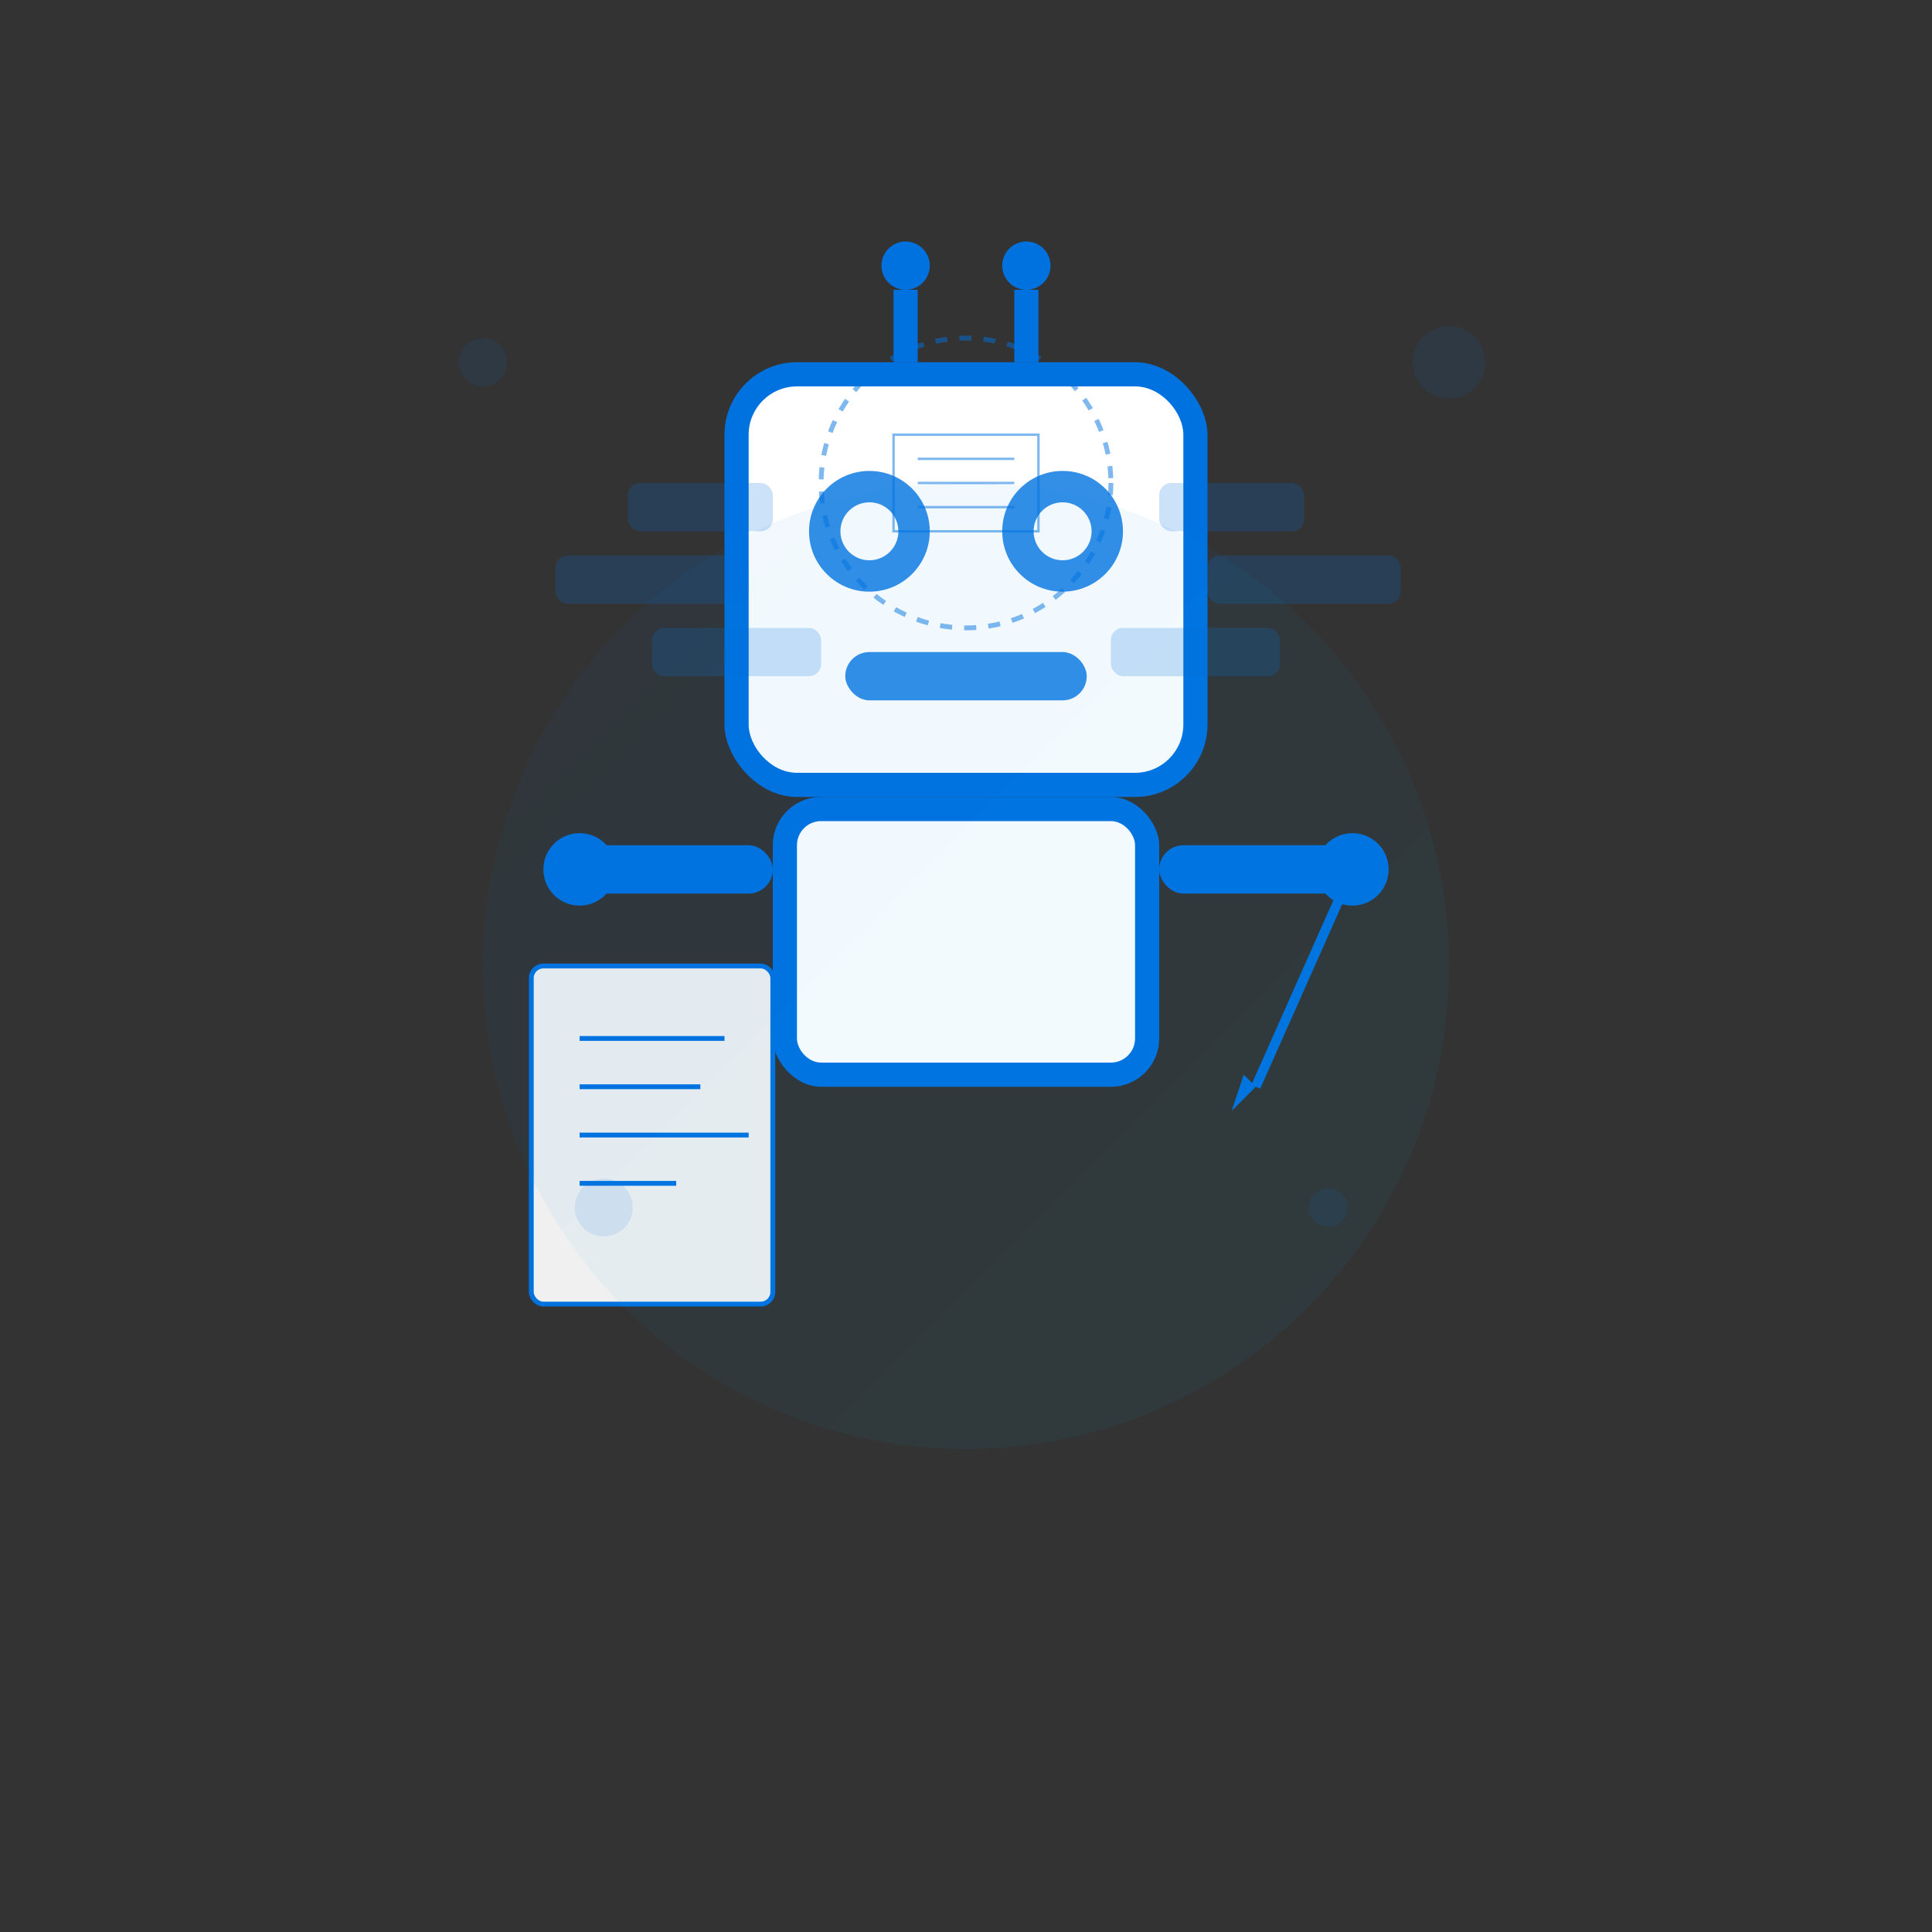 <svg xmlns="http://www.w3.org/2000/svg" viewBox="0 0 800 800" fill="none">
  <rect x="0" y="0" width="800" height="800" fill="#333333" stroke="none"/>
  <!-- Robot Head -->
  <rect x="300" y="150" width="200" height="180" rx="30" fill="#0072df" />
  <rect x="310" y="160" width="180" height="160" rx="20" fill="#ffffff" />
  
  <!-- Robot Eyes -->
  <circle cx="360" cy="220" r="25" fill="#0072df" opacity="0.8" />
  <circle cx="440" cy="220" r="25" fill="#0072df" opacity="0.8" />
  <circle cx="360" cy="220" r="12" fill="#ffffff" />
  <circle cx="440" cy="220" r="12" fill="#ffffff" />
  
  <!-- Robot Mouth -->
  <rect x="350" y="270" width="100" height="20" rx="10" fill="#0072df" opacity="0.8" />
  
  <!-- Robot Antennas -->
  <rect x="370" y="120" width="10" height="30" fill="#0072df" />
  <circle cx="375" cy="110" r="10" fill="#0072df" />
  <rect x="420" y="120" width="10" height="30" fill="#0072df" />
  <circle cx="425" cy="110" r="10" fill="#0072df" />
  
  <!-- Robot Body -->
  <rect x="320" y="330" width="160" height="120" rx="20" fill="#0072df" />
  <rect x="330" y="340" width="140" height="100" rx="10" fill="#ffffff" />
  
  <!-- Robot Arms -->
  <rect x="240" y="350" width="80" height="20" rx="10" fill="#0072df" />
  <rect x="480" y="350" width="80" height="20" rx="10" fill="#0072df" />
  <circle cx="240" cy="360" r="15" fill="#0072df" />
  <circle cx="560" cy="360" r="15" fill="#0072df" />
  
  <!-- Document and Pen -->
  <rect x="220" y="400" width="100" height="140" rx="5" fill="#f0f0f0" stroke="#0072df" stroke-width="2" />
  <line x1="240" y1="430" x2="300" y2="430" stroke="#0072df" stroke-width="2" />
  <line x1="240" y1="450" x2="290" y2="450" stroke="#0072df" stroke-width="2" />
  <line x1="240" y1="470" x2="310" y2="470" stroke="#0072df" stroke-width="2" />
  <line x1="240" y1="490" x2="280" y2="490" stroke="#0072df" stroke-width="2" />
  
  <!-- Pen in Robot Hand -->
  <line x1="560" y1="360" x2="520" y2="450" stroke="#0072df" stroke-width="4" />
  <polygon points="520,450 510,460 515,445" fill="#0072df" />
  
  <!-- AI Brain Elements -->
  <circle cx="400" cy="200" r="60" fill="none" stroke="#0072df" stroke-width="2" stroke-dasharray="5 5" opacity="0.5" />
  <path d="M370 180 L430 180 L430 220 L370 220 Z" stroke="#0072df" stroke-width="1" fill="none" opacity="0.5" />
  <path d="M380 190 L420 190 M380 200 L420 200 M380 210 L420 210" stroke="#0072df" stroke-width="1" opacity="0.5" />
  
  <!-- Floating Text Elements -->
  <rect x="480" y="200" width="60" height="20" rx="5" fill="#0072df" opacity="0.2" />
  <rect x="500" y="230" width="80" height="20" rx="5" fill="#0072df" opacity="0.2" />
  <rect x="460" y="260" width="70" height="20" rx="5" fill="#0072df" opacity="0.2" />
  
  <!-- Floating Code Elements -->
  <rect x="260" y="200" width="60" height="20" rx="5" fill="#0072df" opacity="0.2" />
  <rect x="230" y="230" width="80" height="20" rx="5" fill="#0072df" opacity="0.2" />
  <rect x="270" y="260" width="70" height="20" rx="5" fill="#0072df" opacity="0.2" />
  
  <!-- Decorative Circles -->
  <circle cx="200" cy="150" r="10" fill="#0072df" opacity="0.1" />
  <circle cx="600" cy="150" r="15" fill="#0072df" opacity="0.1" />
  <circle cx="250" cy="500" r="12" fill="#0072df" opacity="0.1" />
  <circle cx="550" cy="500" r="8" fill="#0072df" opacity="0.1" />
  
  <!-- Gradient Background Element -->
  <circle cx="400" cy="400" r="200" fill="url(#grad1)" opacity="0.05" />
  
  <!-- Definitions -->
  <defs>
    <linearGradient id="grad1" x1="0%" y1="0%" x2="100%" y2="100%">
      <stop offset="0%" style="stop-color:#0072df;stop-opacity:1" />
      <stop offset="100%" style="stop-color:#00c6ff;stop-opacity:1" />
    </linearGradient>
  </defs>
</svg>
